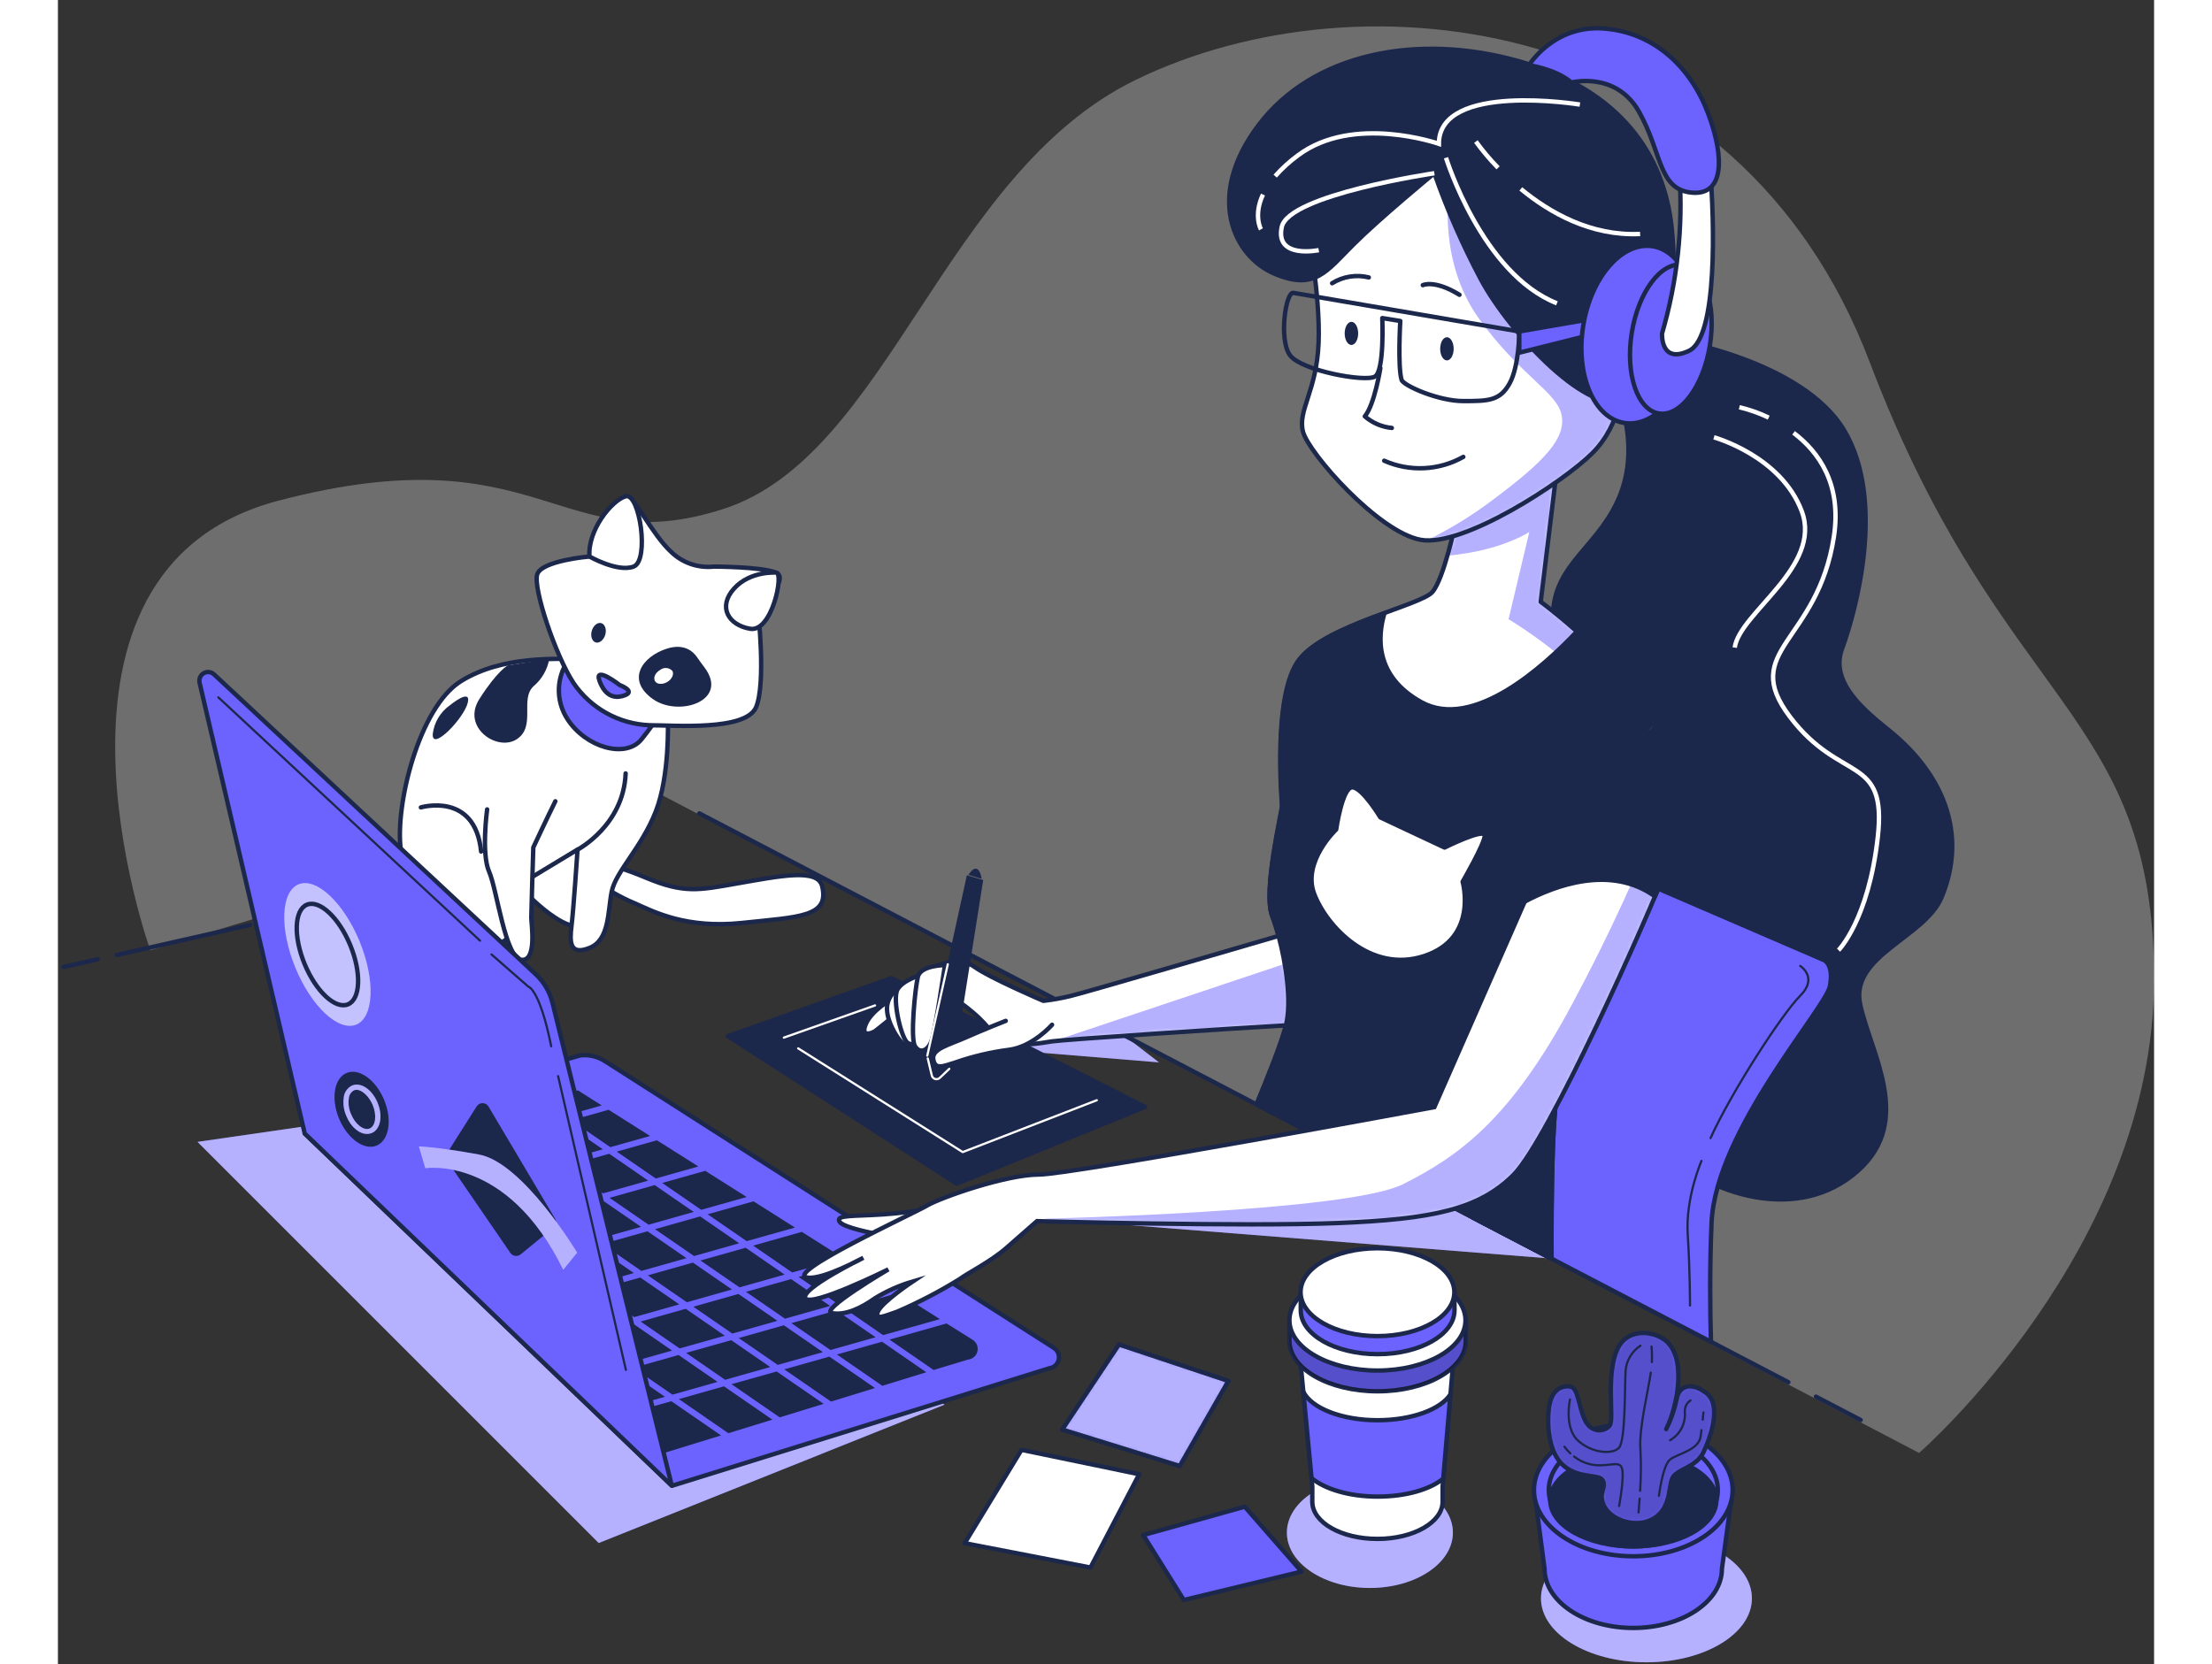 <svg width="396" height="298" viewBox="0 0 476 378" fill="none" xmlns="http://www.w3.org/2000/svg">
<rect x="0" y="0" width="476" height="378" fill="#333333" stroke="none"/>
<g clip-path="url(#clip0_31_3086)">
<path d="M422.637 330C422.637 330 476 283.586 476 222.336C476 161.087 441.364 161.075 411.398 82.183C381.432 3.291 296.24 -6.915 244.752 18.139C201.055 39.415 188.583 103.531 151.128 115.596C113.674 127.661 109.996 97.966 50.016 113.737C-9.965 129.508 20.981 215.836 20.981 215.836L137.119 180.564L422.637 330Z" fill="white" fill-opacity="0.29"/>
<path d="M201.329 319.038L122.803 350.455L31.697 259.349L91.386 250.714L201.329 319.038Z" fill="#6C63FF"/>
<path opacity="0.5" d="M201.329 319.038L122.803 350.455L31.697 259.349L91.386 250.714L201.329 319.038Z" fill="white"/>
<path d="M297.925 360.668C308.334 360.668 316.773 355.041 316.773 348.099C316.773 341.157 308.334 335.53 297.925 335.53C287.515 335.53 279.077 341.157 279.077 348.099C279.077 355.041 287.515 360.668 297.925 360.668Z" fill="#6C63FF"/>
<path opacity="0.5" d="M297.925 360.668C308.334 360.668 316.773 355.041 316.773 348.099C316.773 341.157 308.334 335.53 297.925 335.53C287.515 335.53 279.077 341.157 279.077 348.099C279.077 355.041 287.515 360.668 297.925 360.668Z" fill="white"/>
<path d="M224.111 276.736L339.178 285.853L313.639 272.707L224.111 276.736Z" fill="#6C63FF"/>
<path opacity="0.5" d="M224.111 276.736L339.178 285.853L313.639 272.707L224.111 276.736Z" fill="white"/>
<path d="M250.027 241.29L215.889 238.498L220.177 233.433H239.814L250.027 241.29Z" fill="#6C63FF"/>
<path opacity="0.5" d="M250.027 241.29L215.889 238.498L220.177 233.433H239.814L250.027 241.29Z" fill="white"/>
<path d="M360.724 377.549C373.95 377.549 384.673 371.046 384.673 363.024C384.673 355.003 373.95 348.5 360.724 348.5C347.497 348.5 336.775 355.003 336.775 363.024C336.775 371.046 347.497 377.549 360.724 377.549Z" fill="#6C63FF"/>
<path opacity="0.5" d="M360.724 377.549C373.95 377.549 384.673 371.046 384.673 363.024C384.673 355.003 373.95 348.5 360.724 348.5C347.497 348.5 336.775 355.003 336.775 363.024C336.775 371.046 347.497 377.549 360.724 377.549Z" fill="white"/>
<path d="M218.81 329.298L205.911 350.491L234.478 356.027L245.539 334.835L218.81 329.298Z" fill="white" stroke="#1C274C" stroke-linecap="round" stroke-linejoin="round"/>
<path d="M240.933 305.35L228.034 324.692L254.751 332.985L265.812 313.643L240.933 305.35Z" fill="#6C63FF"/>
<mask id="mask0_31_3086" style="mask-type:luminance" maskUnits="userSpaceOnUse" x="228" y="305" width="38" height="28">
<path d="M240.933 305.35L228.034 324.692L254.751 332.985L265.812 313.643L240.933 305.35Z" fill="white"/>
</mask>
<g mask="url(#mask0_31_3086)">
<path opacity="0.5" d="M240.933 305.35L228.034 324.692L254.751 332.985L265.812 313.643L240.933 305.35Z" fill="white" stroke="#1C274C" stroke-miterlimit="10"/>
</g>
<path d="M240.933 305.35L228.034 324.692L254.751 332.985L265.812 313.643L240.933 305.35Z" stroke="#1C274C" stroke-linecap="round" stroke-linejoin="round"/>
<path d="M269.5 342.209L246.458 348.653L255.67 363.401L282.399 356.946L269.5 342.209Z" fill="#6C63FF" stroke="#1C274C" stroke-linecap="round" stroke-linejoin="round"/>
<path d="M335.232 338.428L337.588 356.322C337.588 363.731 346.6 369.751 357.72 369.751C368.84 369.751 377.864 363.731 377.864 356.322L380.29 338.428H335.232Z" fill="#6C63FF" stroke="#1C274C" stroke-linecap="round" stroke-linejoin="round"/>
<path d="M357.744 353.471C370.202 353.471 380.302 346.736 380.302 338.428C380.302 330.12 370.202 323.385 357.744 323.385C345.285 323.385 335.185 330.12 335.185 338.428C335.185 346.736 345.285 353.471 357.744 353.471Z" fill="#6C63FF" stroke="#1C274C" stroke-linecap="round" stroke-linejoin="round"/>
<path d="M357.744 351.221C368.342 351.221 376.933 345.493 376.933 338.428C376.933 331.363 368.342 325.635 357.744 325.635C347.145 325.635 338.554 331.363 338.554 338.428C338.554 345.493 347.145 351.221 357.744 351.221Z" fill="#6C63FF" stroke="#1C274C" stroke-linecap="round" stroke-linejoin="round"/>
<path d="M357.744 351.233C368.16 351.233 376.603 346.539 376.603 340.749C376.603 334.958 368.16 330.264 357.744 330.264C347.328 330.264 338.884 334.958 338.884 340.749C338.884 346.539 347.328 351.233 357.744 351.233Z" fill="#1C274C" stroke="#1C274C" stroke-linecap="round" stroke-linejoin="round"/>
<path d="M364.541 304.089C361.266 301.981 356.295 302.169 354.304 306.068C351.359 311.746 353.467 322.266 352.407 323.738C351.347 325.211 348.202 325.635 346.729 322.478C345.257 319.321 345.257 315.115 343.36 314.903C341.464 314.691 338.943 315.539 338.519 320.381C338.094 325.223 338.943 330.688 342.312 333.209C345.681 335.73 349.462 334.894 350.558 335.954C351.653 337.014 350.558 338.664 350.558 339.747C350.558 344.459 356.719 346.815 360.618 345.637C366.296 343.953 365.671 338.263 366.508 335.954C367.344 333.645 371.986 333.421 373.67 329.852C375.355 326.283 377.876 319.109 374.294 316.376C370.713 313.643 367.98 314.903 367.568 317.848C367.078 320.187 366.286 322.452 365.212 324.586C367.733 319.604 370.207 307.741 364.541 304.089Z" fill="#6C63FF"/>
<mask id="mask1_31_3086" style="mask-type:luminance" maskUnits="userSpaceOnUse" x="338" y="302" width="39" height="44">
<path d="M364.541 304.089C361.266 301.981 356.295 302.169 354.304 306.068C351.359 311.746 353.467 322.266 352.407 323.738C351.347 325.211 348.202 325.635 346.729 322.478C345.257 319.321 345.257 315.115 343.36 314.903C341.464 314.691 338.943 315.539 338.519 320.381C338.094 325.223 338.943 330.688 342.312 333.209C345.681 335.73 349.462 334.894 350.558 335.954C351.653 337.014 350.558 338.664 350.558 339.747C350.558 344.459 356.719 346.815 360.618 345.637C366.296 343.953 365.671 338.263 366.508 335.954C367.344 333.645 371.986 333.421 373.67 329.852C375.355 326.283 377.876 319.109 374.294 316.376C370.713 313.643 367.98 314.903 367.568 317.848C367.078 320.187 366.286 322.452 365.212 324.586C367.733 319.604 370.207 307.741 364.541 304.089Z" fill="white"/>
</mask>
<g mask="url(#mask1_31_3086)">
<path opacity="0.2" d="M364.541 304.089C361.266 301.981 356.295 302.169 354.304 306.068C351.359 311.746 353.467 322.266 352.407 323.738C351.347 325.211 348.202 325.635 346.729 322.478C345.257 319.321 345.257 315.115 343.36 314.903C341.464 314.691 338.943 315.539 338.519 320.381C338.094 325.223 338.943 330.688 342.312 333.209C345.681 335.73 349.462 334.894 350.558 335.954C351.653 337.014 350.558 338.664 350.558 339.747C350.558 344.459 356.719 346.815 360.618 345.637C366.296 343.953 365.671 338.263 366.508 335.954C367.344 333.645 371.986 333.421 373.67 329.852C375.355 326.283 377.876 319.109 374.294 316.376C370.713 313.643 367.98 314.903 367.568 317.848C367.078 320.187 366.286 322.452 365.212 324.586C367.733 319.604 370.207 307.741 364.541 304.089Z" fill="black"/>
</g>
<path d="M364.541 304.089C361.266 301.981 356.295 302.169 354.304 306.068C351.359 311.746 353.467 322.266 352.407 323.738C351.347 325.211 348.202 325.635 346.729 322.478C345.257 319.321 345.257 315.115 343.36 314.903C341.464 314.691 338.943 315.539 338.519 320.381C338.094 325.223 338.943 330.688 342.312 333.209C345.681 335.73 349.462 334.894 350.558 335.954C351.653 337.014 350.558 338.664 350.558 339.747C350.558 344.459 356.719 346.815 360.618 345.637C366.296 343.953 365.671 338.263 366.508 335.954C367.344 333.645 371.986 333.421 373.67 329.852C375.355 326.283 377.876 319.109 374.294 316.376C370.713 313.643 367.98 314.903 367.568 317.848C367.078 320.187 366.286 322.452 365.212 324.586C367.733 319.604 370.207 307.741 364.541 304.089Z" stroke="#1C274C" stroke-linecap="round" stroke-linejoin="round"/>
<path d="M359.357 305.644C358.402 306.273 357.602 307.111 357.018 308.095C356.435 309.079 356.082 310.182 355.988 311.322C355.776 315.115 355.988 327.107 354.516 328.792C353.043 330.477 348.202 330.052 345.092 327.107C341.982 324.162 343.36 317.86 343.36 317.86" stroke="#1C274C" stroke-width="0.5" stroke-linecap="round" stroke-linejoin="round"/>
<path d="M344.291 330.818C345.382 331.667 346.644 332.27 347.99 332.585C351.783 333.421 354.516 331.537 355.152 333.421C355.788 335.306 354.516 342.056 354.516 342.056" stroke="#1C274C" stroke-width="0.5" stroke-linecap="round" stroke-linejoin="round"/>
<path d="M342.1 328.58C342.492 329.133 342.942 329.642 343.443 330.099" stroke="#1C274C" stroke-width="0.5" stroke-linecap="round" stroke-linejoin="round"/>
<path d="M359.287 338.605C359.499 335.468 359.523 332.321 359.357 329.181C358.98 324.469 361.171 315.716 361.713 311.758" stroke="#1C274C" stroke-width="0.5" stroke-linecap="round" stroke-linejoin="round"/>
<path d="M358.933 343.529C358.933 343.529 359.051 342.245 359.181 340.36" stroke="#1C274C" stroke-width="0.5" stroke-linecap="round" stroke-linejoin="round"/>
<path d="M373.505 322.442C373.611 321.418 373.67 320.793 373.67 320.793" stroke="#1C274C" stroke-width="0.5" stroke-linecap="round" stroke-linejoin="round"/>
<path d="M363.563 339.736C363.563 339.736 364.411 332.797 366.095 331.49C367.78 330.182 372.61 329.381 373.034 326.224C373.105 325.729 373.163 325.258 373.222 324.822" stroke="#1C274C" stroke-width="0.5" stroke-linecap="round" stroke-linejoin="round"/>
<path d="M370.725 318.06C370.284 318.356 369.932 318.767 369.707 319.249C369.483 319.731 369.395 320.265 369.453 320.793C369.539 322.054 369.271 323.314 368.677 324.43C368.084 325.547 367.189 326.474 366.095 327.107" stroke="#1C274C" stroke-width="0.5" stroke-linecap="round" stroke-linejoin="round"/>
<path d="M361.949 309.355C362.012 308.177 361.988 306.996 361.878 305.821" stroke="#1C274C" stroke-width="0.5" stroke-linecap="round" stroke-linejoin="round"/>
<path d="M281.727 304.737L284.849 337.603V341.078C284.849 345.79 291.469 349.525 299.645 349.525C307.82 349.525 314.44 345.743 314.44 341.078V337.603L317.279 304.396L281.727 304.737Z" fill="white" stroke="#1C274C" stroke-linecap="round" stroke-linejoin="round"/>
<path d="M314.582 335.824L316.219 316.682C314.016 320.11 307.443 322.572 299.668 322.572C291.481 322.572 284.637 319.815 282.811 316.105L284.672 335.707C287.688 338.216 293.26 339.912 299.668 339.912C306.077 339.912 311.566 338.298 314.582 335.824Z" fill="#6C63FF" stroke="#1C274C" stroke-linecap="round" stroke-linejoin="round"/>
<path d="M282.316 310.933V310.709L282.163 309.39L282.316 310.933Z" fill="white" stroke="#1C274C" stroke-linecap="round" stroke-linejoin="round"/>
<path d="M317.845 299.86C314.711 295.902 307.749 293.134 299.645 293.134C291.54 293.134 284.578 295.902 281.433 299.86H279.654V304.572C279.654 310.886 288.607 315.999 299.68 315.999C310.753 315.999 319.706 310.886 319.706 304.572V299.86H317.845Z" fill="#6C63FF" stroke="#1C274C" stroke-linecap="round" stroke-linejoin="round"/>
<path opacity="0.2" d="M317.845 299.86C314.711 295.902 307.749 293.134 299.645 293.134C291.54 293.134 284.578 295.902 281.433 299.86H279.654V304.572C279.654 310.886 288.607 315.999 299.68 315.999C310.753 315.999 319.706 310.886 319.706 304.572V299.86H317.845Z" fill="black"/>
<path d="M299.645 311.287C310.685 311.287 319.635 306.171 319.635 299.86C319.635 293.549 310.685 288.434 299.645 288.434C288.604 288.434 279.654 293.549 279.654 299.86C279.654 306.171 288.604 311.287 299.645 311.287Z" fill="white" stroke="#1C274C" stroke-linecap="round" stroke-linejoin="round"/>
<path d="M315.548 293.487C312.803 290.024 306.725 287.597 299.645 287.597C292.565 287.597 286.487 290.012 283.742 293.487H282.222V297.587C282.222 303.1 290.032 307.564 299.68 307.564C309.328 307.564 317.138 303.1 317.138 297.587V293.487H315.548Z" fill="#6C63FF" stroke="#1C274C" stroke-linecap="round" stroke-linejoin="round"/>
<path d="M299.645 303.465C309.287 303.465 317.103 298.998 317.103 293.487C317.103 287.977 309.287 283.51 299.645 283.51C290.003 283.51 282.187 287.977 282.187 293.487C282.187 298.998 290.003 303.465 299.645 303.465Z" fill="white" stroke="#1C274C" stroke-linecap="round" stroke-linejoin="round"/>
<path d="M123.439 196.597C123.439 196.597 124.806 195.69 133.476 199.33C142.146 202.97 145.551 202.18 153.985 200.696C164.116 198.929 172.527 197.162 173.54 201.262C175.295 208.33 168.203 208.247 155.446 209.614C142.688 210.98 135.29 207.081 131.191 205.255C129.304 204.48 127.477 203.567 125.725 202.522L123.439 196.597Z" fill="white" stroke="#1C274C" stroke-linecap="round" stroke-linejoin="round"/>
<path d="M103.837 200.249C103.837 200.249 115.241 213.466 120.247 209.814C125.254 206.162 124.806 194.323 120.247 190.671C115.688 187.02 102.93 193.864 103.837 200.249Z" fill="white" stroke="#1C274C" stroke-linecap="round" stroke-linejoin="round"/>
<path d="M138.506 163.778C138.506 163.778 138.965 176.088 135.773 184.287C132.581 192.485 126.655 197.963 125.748 202.522C124.841 207.081 125.289 213.466 120.73 215.291C116.171 217.117 116.171 213.925 116.631 210.273C117.09 206.621 117.997 192.957 117.997 192.957L102.93 202.063C102.93 202.063 107.03 213.466 98.371 214.832C89.713 216.199 79.229 202.981 77.863 192.992C76.496 183.003 81.962 160.621 91.539 154.695C101.116 148.77 113.415 149.689 119.811 149.689C126.208 149.689 135.749 154.212 138.506 163.778Z" fill="white" stroke="#1C274C" stroke-linecap="round" stroke-linejoin="round"/>
<path d="M102.165 151.126C102.165 151.126 99.809 152.304 95.698 158.771C91.586 165.238 99.809 170.81 104.226 167.877C108.644 164.944 104.803 158.771 108.043 155.826C109.907 154.245 111.157 152.061 111.577 149.653L102.165 151.126Z" fill="#1C274C"/>
<path d="M88.948 160.232C87.894 160.984 87.01 161.948 86.35 163.061C85.691 164.175 85.272 165.414 85.119 166.699C84.825 170.81 92.187 163.165 93.059 159.631C93.93 156.097 88.948 160.232 88.948 160.232Z" fill="#1C274C"/>
<path d="M115.24 151.02C114.195 152.919 113.685 155.066 113.766 157.233C113.847 159.399 114.516 161.502 115.7 163.318C119.799 169.703 128.917 172.436 132.557 167.877C136.197 163.318 137.575 161.045 136.209 158.771C134.842 156.497 121.625 147.368 115.24 151.02Z" fill="#6C63FF" stroke="#1C274C" stroke-linecap="round" stroke-linejoin="round"/>
<path d="M148.967 128.685C147.237 128.873 145.486 128.685 143.835 128.134C142.184 127.583 140.672 126.682 139.401 125.493C134.843 121.393 130.731 112.276 128.917 112.723C127.103 113.171 120.671 126.4 120.671 126.4C120.671 126.4 109.728 127.319 108.821 130.499C107.913 133.68 112.92 148.735 117.067 155.119C119 157.963 121.574 160.314 124.582 161.981C127.59 163.649 130.947 164.587 134.383 164.72C139.849 164.72 156.259 166.087 158.544 160.609C160.829 155.131 158.992 138.733 158.992 138.733C158.992 138.733 166.295 131.442 163.103 130.075C159.91 128.709 148.967 128.685 148.967 128.685Z" fill="white" stroke="#1C274C" stroke-linecap="round" stroke-linejoin="round"/>
<path d="M146.752 151.491C146.198 150.772 145.668 150.042 145.15 149.288C144.29 148.016 142.252 146.072 138.329 147.309C132.746 149.064 128.905 154.377 135.102 158.771C140.933 162.953 152.642 159.183 146.752 151.491Z" fill="#1C274C"/>
<path d="M120.707 126.4C120.707 126.4 127.091 130.051 130.731 128.685C134.371 127.319 132.098 111.816 128.917 112.723C125.737 113.63 120.247 120.474 120.707 126.4Z" fill="white" stroke="#1C274C" stroke-linecap="round" stroke-linejoin="round"/>
<path d="M163.103 130.052C163.103 130.052 157.213 129.592 153.526 133.692C149.838 137.791 152.159 141.938 157.177 142.809C162.196 143.681 164.917 130.052 163.103 130.052Z" fill="white" stroke="#1C274C" stroke-linecap="round" stroke-linejoin="round"/>
<path d="M127.551 155.579C127.551 155.579 121.661 151.02 122.992 154.66C124.323 158.3 126.632 158.771 128.882 157.852C131.132 156.933 127.551 155.579 127.551 155.579Z" fill="#6C63FF" stroke="#1C274C" stroke-linecap="round" stroke-linejoin="round"/>
<path d="M124.299 144.152C123.958 145.33 122.992 146.155 122.144 145.919C121.296 145.684 120.883 144.506 121.225 143.292C121.566 142.079 122.532 141.29 123.381 141.525C124.229 141.761 124.641 142.951 124.299 144.152Z" fill="#1C274C"/>
<path d="M138.353 154.907C137.257 155.543 135.997 155.449 135.573 154.683C135.149 153.918 135.643 152.799 136.751 152.162C137.155 151.841 137.667 151.684 138.182 151.723C138.698 151.762 139.18 151.995 139.531 152.375C139.955 153.14 139.437 154.271 138.353 154.907Z" fill="white"/>
<path d="M97.465 183.839C97.465 183.839 96.098 193.864 97.912 197.975C99.726 202.086 101.564 217.577 105.216 218.001C108.868 218.425 107.489 209.755 107.489 208.424C107.489 207.093 107.949 192.474 107.949 192.474C107.949 192.474 111.141 185.63 112.955 181.99" fill="white"/>
<path d="M97.465 183.839C97.465 183.839 96.098 193.864 97.912 197.975C99.726 202.086 101.564 217.577 105.216 218.001C108.868 218.425 107.489 209.755 107.489 208.424C107.489 207.093 107.949 192.474 107.949 192.474C107.949 192.474 111.141 185.63 112.955 181.99" stroke="#1C274C" stroke-linecap="round" stroke-linejoin="round"/>
<path d="M82.421 183.38C82.421 183.38 94.731 179.728 96.098 193.404" stroke="#1C274C" stroke-linecap="round" stroke-linejoin="round"/>
<path d="M117.973 192.992C117.973 192.992 128.458 187.514 128.917 175.664" stroke="#1C274C" stroke-linecap="round" stroke-linejoin="round"/>
<path d="M1.256 219.64L9.019 217.885" stroke="#1C274C" stroke-linecap="round" stroke-linejoin="round"/>
<path d="M56.046 257.452L118.645 239.7C120.635 239.489 122.636 239.971 124.311 241.066L226.173 306.151C226.607 306.431 226.944 306.838 227.139 307.317C227.334 307.795 227.377 308.322 227.263 308.826C227.148 309.33 226.882 309.786 226.5 310.134C226.117 310.481 225.637 310.703 225.124 310.768L139.46 337.45L56.046 257.452Z" fill="#6C63FF" stroke="#1C274C" stroke-linecap="round" stroke-linejoin="round"/>
<path d="M92.647 261.198L101.517 267.312L111.765 264.414L102.907 258.312L92.647 261.198Z" fill="#1C274C"/>
<path d="M98.171 278.291L89.313 272.177L79.052 275.075L87.923 281.189L98.171 278.291Z" fill="#1C274C"/>
<path d="M114.934 264.944L123.793 271.046L134.041 268.148L125.183 262.046L114.934 264.944Z" fill="#1C274C"/>
<path d="M125.265 272.059L134.124 278.161L144.373 275.263L135.514 269.161L125.265 272.059Z" fill="#1C274C"/>
<path d="M102.978 268.313L111.836 274.427L122.085 271.529L113.226 265.427L102.978 268.313Z" fill="#1C274C"/>
<path d="M80.69 264.579L89.549 270.693L99.809 267.795L90.939 261.681L80.69 264.579Z" fill="#1C274C"/>
<path d="M151.429 303.37L142.558 297.257L132.322 300.154L141.18 306.268L151.429 303.37Z" fill="#1C274C"/>
<path d="M139.46 306.751L130.602 300.637L120.353 303.535L129.223 309.637L139.46 306.751Z" fill="#1C274C"/>
<path d="M108.491 285.406L99.632 279.292L89.383 282.19L98.242 288.292L108.491 285.406Z" fill="#1C274C"/>
<path d="M161.748 310.486L152.889 304.384L142.641 307.27L151.499 313.383L161.748 310.486Z" fill="#1C274C"/>
<path d="M118.822 292.521L109.951 286.407L99.703 289.305L108.573 295.407L118.822 292.521Z" fill="#1C274C"/>
<path d="M129.141 299.636L120.283 293.522L110.034 296.42L118.892 302.534L129.141 299.636Z" fill="#1C274C"/>
<path d="M135.585 279.174L144.443 285.277L154.692 282.379L145.833 276.277L135.585 279.174Z" fill="#1C274C"/>
<path d="M91.021 271.694L99.88 277.808L110.128 274.91L101.27 268.808L91.021 271.694Z" fill="#1C274C"/>
<path d="M173.705 307.105L164.846 301.003L154.598 303.901L163.456 310.003L173.705 307.105Z" fill="#1C274C"/>
<path d="M142.735 285.76L133.877 279.657L123.628 282.544L132.486 288.657L142.735 285.76Z" fill="#1C274C"/>
<path d="M120.447 282.025L111.589 275.911L101.34 278.809L110.199 284.923L120.447 282.025Z" fill="#1C274C"/>
<path d="M77.521 264.061L72.338 260.479L65.329 262.447L69.428 266.346L77.521 264.061Z" fill="#1C274C"/>
<path d="M87.84 271.176L78.982 265.062L70.582 267.442L77.521 274.015L77.592 274.062L87.84 271.176Z" fill="#1C274C"/>
<path d="M113.297 275.44L122.167 281.542L132.416 278.644L123.545 272.542L113.297 275.44Z" fill="#1C274C"/>
<path d="M130.779 289.14L121.92 283.038L111.671 285.924L120.53 292.038L130.779 289.14Z" fill="#1C274C"/>
<path d="M175.342 296.609L166.484 290.507L156.235 293.405L165.094 299.507L175.342 296.609Z" fill="#1C274C"/>
<path d="M145.904 286.29L154.774 292.392L165.023 289.494L156.164 283.392L145.904 286.29Z" fill="#1C274C"/>
<path d="M163.385 299.99L154.527 293.888L144.278 296.786L153.137 302.888L163.385 299.99Z" fill="#1C274C"/>
<path d="M153.054 292.875L144.196 286.772L133.947 289.659L142.818 295.772L153.054 292.875Z" fill="#1C274C"/>
<path d="M141.098 296.255L132.239 290.153L121.99 293.039L130.849 299.153L141.098 296.255Z" fill="#1C274C"/>
<path d="M96.534 288.775L87.675 282.673L86.886 282.897L93.872 289.529L96.534 288.775Z" fill="#1C274C"/>
<path d="M175.177 308.118L164.929 311.016L175.554 318.331L185.544 315.257L175.177 308.118Z" fill="#1C274C"/>
<path d="M163.209 311.499L152.96 314.385L163.904 321.924L173.881 318.849L163.209 311.499Z" fill="#1C274C"/>
<path d="M117.184 303.005L108.326 296.903L103.178 298.352L110.175 304.996L117.184 303.005Z" fill="#1C274C"/>
<path d="M185.673 303.724L176.803 297.622L166.554 300.52L175.425 306.622L185.673 303.724Z" fill="#1C274C"/>
<path d="M127.504 310.132L118.645 304.018L111.33 306.092L118.315 312.724L127.504 310.132Z" fill="#1C274C"/>
<path d="M137.835 317.247L128.976 311.134L119.47 313.819L126.467 320.452L137.835 317.247Z" fill="#1C274C"/>
<path d="M149.791 313.866L140.933 307.753L130.684 310.651L139.543 316.764L149.791 313.866Z" fill="#1C274C"/>
<path d="M207.678 304.277L201.788 300.59L188.83 304.254L198.843 311.157L206.642 308.801C207.155 308.756 207.642 308.55 208.031 308.211C208.419 307.872 208.691 307.419 208.806 306.916C208.921 306.414 208.874 305.888 208.672 305.413C208.469 304.939 208.121 304.542 207.678 304.277Z" fill="#1C274C"/>
<path d="M139.295 318.249L127.621 321.547L136.81 330.264L150.581 326.023L139.295 318.249Z" fill="#1C274C"/>
<path d="M190.856 293.652L178.523 297.139L187.381 303.241L200.28 299.601L190.856 293.652Z" fill="#1C274C"/>
<path d="M187.134 304.737L176.885 307.635L187.205 314.75L197.194 311.675L187.134 304.737Z" fill="#1C274C"/>
<path d="M115.111 253.435L123.487 251.067L118.08 247.651L109.999 249.913L115.111 253.435Z" fill="#1C274C"/>
<path d="M162.231 322.442L151.252 314.868L141.003 317.766L152.242 325.517L162.231 322.442Z" fill="#1C274C"/>
<path d="M116.572 254.448L125.43 260.55L134.466 258.006L125.042 252.057L116.572 254.448Z" fill="#1C274C"/>
<path d="M137.222 268.678L146.081 274.78L156.4 271.871L146.988 265.922L137.222 268.678Z" fill="#1C274C"/>
<path d="M126.891 261.563L135.761 267.665L145.433 264.932L136.009 258.983L126.891 261.563Z" fill="#1C274C"/>
<path d="M147.541 275.794L156.4 281.896L167.367 278.809L157.955 272.849L147.541 275.794Z" fill="#1C274C"/>
<path d="M157.872 282.909L166.731 289.011L178.334 285.736L168.922 279.787L157.872 282.909Z" fill="#1C274C"/>
<path d="M179.889 286.714L168.192 290.024L177.05 296.126L189.301 292.674L179.889 286.714Z" fill="#1C274C"/>
<path d="M104.615 257.829L113.474 263.931L123.722 261.033L114.864 254.931L104.615 257.829Z" fill="#1C274C"/>
<path d="M83.918 280.093L85.732 281.801L86.203 281.66L83.918 280.093Z" fill="#1C274C"/>
<path d="M79.229 263.578L89.478 260.68L84.318 257.122L74.046 259.997L79.229 263.578Z" fill="#1C274C"/>
<path d="M91.186 260.197L101.434 257.299L96.298 253.753L86.026 256.639L91.186 260.197Z" fill="#1C274C"/>
<path d="M98.018 253.282L103.154 256.816L113.403 253.918L108.279 250.396L98.018 253.282Z" fill="#1C274C"/>
<path d="M106.853 295.902L97.995 289.788L95.026 290.624L102.023 297.257L106.853 295.902Z" fill="#1C274C"/>
<path d="M139.401 337.45L112.307 227.766C111.69 225.273 110.36 223.013 108.479 221.264L35.443 153.164C35.132 152.875 34.738 152.694 34.317 152.647C33.896 152.6 33.471 152.689 33.104 152.901C32.738 153.114 32.449 153.438 32.28 153.827C32.112 154.215 32.072 154.648 32.168 155.06L56.046 257.452L139.401 337.45Z" fill="#6C63FF" stroke="#1C274C" stroke-linecap="round" stroke-linejoin="round"/>
<path d="M98.454 216.776L106.806 224.079C106.806 224.079 109.409 224.598 112.013 237.638" stroke="#1C274C" stroke-width="0.5" stroke-linecap="round" stroke-linejoin="round"/>
<path d="M113.58 244.412L128.976 311.134" stroke="#1C274C" stroke-width="0.5" stroke-linecap="round" stroke-linejoin="round"/>
<path d="M68.498 213.795C72.114 222.583 71.784 231.053 67.755 232.714C63.727 234.375 57.519 228.591 53.902 219.756C50.286 210.921 50.615 202.498 54.644 200.849C58.673 199.2 64.881 205.008 68.498 213.795Z" fill="#6C63FF"/>
<path opacity="0.6" d="M68.498 213.795C72.114 222.583 71.784 231.053 67.755 232.714C63.727 234.375 57.519 228.591 53.902 219.756C50.286 210.921 50.615 202.498 54.644 200.849C58.673 199.2 64.881 205.008 68.498 213.795Z" fill="white"/>
<path d="M65.859 228.116C68.722 226.937 68.957 220.914 66.383 214.663C63.809 208.413 59.402 204.302 56.538 205.481C53.675 206.66 53.44 212.683 56.013 218.933C58.587 225.184 62.995 229.295 65.859 228.116Z" stroke="#1C274C" stroke-miterlimit="10"/>
<path d="M74.081 249.83C75.966 254.389 75.189 259.031 72.362 260.197C69.534 261.363 65.718 258.607 63.833 254.059C61.948 249.512 62.737 244.859 65.564 243.693C68.392 242.527 72.208 245.283 74.081 249.83Z" fill="#1C274C"/>
<path d="M70.182 257.546C68.403 257.546 66.472 255.932 65.47 253.412C64.906 252.115 64.711 250.689 64.905 249.289C64.957 248.705 65.16 248.144 65.495 247.663C65.829 247.181 66.284 246.796 66.813 246.544C68.804 245.719 71.348 247.451 72.597 250.478C73.834 253.506 73.245 256.521 71.254 257.346C70.913 257.481 70.549 257.549 70.182 257.546ZM67.826 247.522C67.624 247.52 67.423 247.56 67.237 247.639C66.899 247.821 66.612 248.086 66.406 248.41C66.2 248.734 66.08 249.105 66.059 249.489C65.891 250.69 66.062 251.914 66.554 253.023C67.508 255.379 69.452 256.863 70.795 256.309C72.138 255.756 72.456 253.317 71.49 250.985C70.606 248.923 69.004 247.522 67.826 247.522Z" fill="#6C63FF"/>
<g opacity="0.5">
<path d="M70.182 257.546C68.403 257.546 66.472 255.932 65.47 253.412C64.906 252.115 64.711 250.689 64.905 249.289C64.957 248.705 65.16 248.144 65.495 247.663C65.829 247.181 66.284 246.796 66.813 246.544C68.804 245.719 71.348 247.451 72.597 250.478C73.834 253.506 73.245 256.521 71.254 257.346C70.913 257.481 70.549 257.549 70.182 257.546ZM67.826 247.522C67.624 247.52 67.423 247.56 67.237 247.639C66.899 247.821 66.612 248.086 66.406 248.41C66.2 248.734 66.08 249.105 66.059 249.489C65.891 250.69 66.062 251.914 66.554 253.023C67.508 255.379 69.452 256.863 70.795 256.309C72.138 255.756 72.456 253.317 71.49 250.985C70.606 248.923 69.004 247.522 67.826 247.522Z" fill="white"/>
</g>
<path d="M95.085 251.291L88.382 261.893C88.209 262.151 88.117 262.454 88.117 262.765C88.117 263.075 88.209 263.379 88.382 263.637L102.73 284.558C102.856 284.743 103.019 284.901 103.209 285.019C103.4 285.138 103.613 285.215 103.835 285.246C104.057 285.278 104.283 285.262 104.499 285.2C104.714 285.138 104.914 285.032 105.086 284.888L112.519 278.821C112.816 278.582 113.016 278.245 113.083 277.87C113.15 277.496 113.079 277.11 112.884 276.783L97.794 251.35C97.659 251.113 97.465 250.914 97.231 250.774C96.996 250.634 96.729 250.558 96.456 250.552C96.183 250.546 95.913 250.611 95.673 250.741C95.433 250.87 95.23 251.06 95.085 251.291Z" fill="#1C274C"/>
<path d="M83.423 265.345C83.423 265.345 101.988 262.258 114.746 288.41L117.915 284.511C117.915 284.511 105.628 264.049 95.615 262.223C85.602 260.397 81.962 260.385 81.962 260.385L83.423 265.345Z" fill="#6C63FF"/>
<path opacity="0.5" d="M83.423 265.345C83.423 265.345 101.988 262.258 114.746 288.41L117.915 284.511C117.915 284.511 105.628 264.049 95.615 262.223C85.602 260.397 81.962 260.385 81.962 260.385L83.423 265.345Z" fill="white"/>
<path d="M13.354 216.907L43.652 210.062" stroke="#1C274C" stroke-linecap="round" stroke-linejoin="round"/>
<path d="M195.722 274.875C192.09 275.448 188.428 275.814 184.754 275.97C179.065 276.194 176.65 276.194 177.522 277.513C178.393 278.833 185.202 280.14 187.605 280.576C190.008 281.012 195.722 274.875 195.722 274.875Z" fill="white" stroke="#1C274C" stroke-miterlimit="10"/>
<path d="M409.364 322.525L399.221 317.224" stroke="#1C274C" stroke-linecap="round" stroke-linejoin="round"/>
<path d="M206.76 198.717C206.76 198.717 208.892 194.983 209.787 199.612L206.76 198.717Z" fill="#1C274C"/>
<path d="M392.942 313.937L145.656 184.746" stroke="#1C274C" stroke-linecap="round" stroke-linejoin="round"/>
<path d="M152.159 235.341L204.121 268.843L246.859 251.409L189.29 222.147L152.159 235.341Z" fill="#1C274C" stroke="#1C274C" stroke-linecap="round" stroke-linejoin="round"/>
<path d="M185.555 228.355L164.846 235.671" stroke="white" stroke-width="0.5" stroke-linecap="round" stroke-linejoin="round"/>
<path d="M168.097 238.109L205.464 261.669L235.915 249.889" stroke="white" stroke-width="0.5" stroke-linecap="round" stroke-linejoin="round"/>
<path d="M366.261 77.029C366.261 77.029 396.017 81.742 405.594 97.692C415.171 113.642 408.327 138.71 405.135 147.368C402.249 155.225 410.777 161.787 416.019 166.051C427.799 175.616 433.866 189.116 427.741 203.806C423.924 212.947 406.949 217.047 409.246 228.049C411.543 239.052 421.544 254.483 408.787 265.887C395.322 277.902 375.119 271.706 363.316 260.479C350.04 247.851 345.469 225.882 352.266 208.907C360.512 188.398 365.024 175.18 357.273 166.499C349.521 157.817 339.497 152.363 339.497 140.064C339.497 127.766 350.44 124.114 354.999 111.792C359.558 99.471 353.173 86.725 353.173 86.725L366.261 77.029Z" fill="#1C274C" stroke="#1C274C" stroke-linecap="round" stroke-linejoin="round"/>
<path d="M394.132 98.304C399.881 102.651 405.111 109.966 403.297 121.864C399.622 146.013 381.775 147.592 393.319 162.811C404.864 178.031 415.372 171.199 413.263 190.094C411.154 208.989 404.345 215.81 404.345 215.81" stroke="white" stroke-miterlimit="10"/>
<path d="M381.822 92.497C384.123 93.038 386.359 93.828 388.49 94.853" stroke="white" stroke-miterlimit="10"/>
<path d="M376.05 99.329C376.05 99.329 391.27 103.523 395.993 116.116C400.717 128.708 381.857 139.216 380.774 147.085" stroke="white" stroke-miterlimit="10"/>
<path d="M375.378 304.76C375.166 297.539 375.072 287.903 375.508 277.737C376.427 256.769 401.495 228.956 402.402 223.95C403.309 218.943 401.035 218.06 401.035 218.06L351.347 196.632C328.247 211.804 322.628 255.932 321.249 276.524L375.378 304.76Z" fill="#6C63FF" stroke="#1C274C" stroke-linecap="round" stroke-linejoin="round"/>
<path d="M395.64 219.391C395.64 219.391 399.81 221.994 395.64 226.164C391.47 230.334 379.996 248.063 375.284 258.489" stroke="#1C274C" stroke-width="0.5" stroke-linecap="round" stroke-linejoin="round"/>
<path d="M373.223 263.672C373.223 263.672 369.571 272.012 370.101 280.352C370.631 288.693 370.619 296.515 370.619 296.515" stroke="#1C274C" stroke-width="0.5" stroke-linecap="round" stroke-linejoin="round"/>
<path d="M275.755 208.07C277.946 213.772 280.585 226.035 278.829 233.044C277.922 236.684 274.883 244.329 272.186 250.843L339.178 285.854C339.108 271.906 339.284 249.889 341.063 245.802C343.69 239.664 364.729 181.824 363.445 168.678C362.161 155.531 336.716 136.683 336.716 136.683L340.616 104.642L317.397 118.672C317.397 118.672 314.758 131.371 312.132 134.445C309.505 137.52 288.03 141.89 281.892 149.759C275.755 157.628 277.946 181.754 277.946 183.061C277.946 184.369 273.564 202.416 275.755 208.07Z" fill="white"/>
<mask id="mask2_31_3086" style="mask-type:luminance" maskUnits="userSpaceOnUse" x="272" y="104" width="92" height="182">
<path d="M275.755 208.07C277.946 213.772 280.585 226.035 278.829 233.044C277.922 236.684 274.883 244.329 272.186 250.843L339.178 285.854C339.108 271.906 339.284 249.889 341.063 245.802C343.69 239.664 364.729 181.824 363.445 168.678C362.161 155.531 336.716 136.683 336.716 136.683L340.616 104.642L317.397 118.672C317.397 118.672 314.758 131.371 312.132 134.445C309.505 137.52 288.03 141.89 281.892 149.759C275.755 157.628 277.946 181.754 277.946 183.061C277.946 184.369 273.564 202.416 275.755 208.07Z" fill="white"/>
</mask>
<g mask="url(#mask2_31_3086)">
<g style="mix-blend-mode:multiply" opacity="0.5">
<path d="M363.41 168.631C362.091 155.484 336.681 136.636 336.681 136.636L340.616 104.642L317.397 118.672C317.397 118.672 316.631 122.335 315.524 126.211C317.02 126.081 318.693 125.869 320.566 125.54C329.425 123.973 334.125 120.828 334.125 120.828L329.413 140.642C329.413 140.642 353.397 154.778 359.652 171.929C360.5 174.285 361.407 176.488 362.338 178.679C363.131 175.391 363.491 172.013 363.41 168.631Z" fill="#6C63FF"/>
</g>
</g>
<path d="M275.755 208.07C277.946 213.772 280.585 226.035 278.829 233.044C277.922 236.684 274.883 244.329 272.186 250.843L339.178 285.854C339.108 271.906 339.284 249.889 341.063 245.802C343.69 239.664 364.729 181.824 363.445 168.678C362.161 155.531 336.716 136.683 336.716 136.683L340.616 104.642L317.397 118.672C317.397 118.672 314.758 131.371 312.132 134.445C309.505 137.52 288.03 141.89 281.892 149.759C275.755 157.628 277.946 181.754 277.946 183.061C277.946 184.369 273.564 202.416 275.755 208.07Z" stroke="#1C274C" stroke-linecap="round" stroke-linejoin="round"/>
<path d="M275.755 208.07C277.946 213.772 280.585 226.035 278.829 233.044C277.922 236.684 274.883 244.329 272.186 250.843L339.178 285.854C339.108 271.906 339.284 249.889 341.063 245.802C343.69 239.664 364.729 181.824 363.445 168.678C362.632 160.491 352.478 150.113 344.927 143.433C337.494 151.314 321.367 166.016 309.587 159.466C298.985 153.576 299.656 144.623 301.223 139.299C294.061 141.937 285.497 145.306 281.975 149.83C275.837 157.723 278.028 181.824 278.028 183.132C278.028 184.44 273.564 202.416 275.755 208.07Z" fill="#1C274C" stroke="#1C274C" stroke-linecap="round" stroke-linejoin="round"/>
<path d="M314.888 192.497L300.304 185.653C300.304 185.653 296.193 178.821 293.92 178.821C291.646 178.821 290.268 188.398 290.268 188.398C290.268 188.398 282.528 195.69 285.261 202.981C287.994 210.273 298.019 221.217 310.329 217.117C322.639 213.018 318.988 200.26 318.988 200.26C318.988 200.26 324.006 191.602 324.006 189.776C324.006 187.95 314.888 192.497 314.888 192.497Z" fill="white" stroke="#1C274C" stroke-linecap="round" stroke-linejoin="round"/>
<path d="M283.647 51.172C283.647 51.172 286.722 66.958 286.274 77.913C285.827 88.868 281.456 93.227 282.74 98.069C284.024 102.91 299.833 120.863 309.469 122.606C319.105 124.35 341.9 109.46 348.473 102.887C355.046 96.313 355.918 86.677 355.046 82.731C354.174 78.785 350.664 47.238 337.517 34.527C324.371 21.817 289.785 23.136 283.647 51.172Z" fill="white"/>
<mask id="mask3_31_3086" style="mask-type:luminance" maskUnits="userSpaceOnUse" x="282" y="26" width="74" height="97">
<path d="M283.647 51.172C283.647 51.172 286.722 66.958 286.274 77.913C285.827 88.868 281.456 93.227 282.74 98.069C284.024 102.91 299.833 120.863 309.469 122.606C319.105 124.35 341.9 109.46 348.473 102.887C355.046 96.313 355.918 86.677 355.046 82.731C354.174 78.785 350.664 47.238 337.517 34.527C324.371 21.817 289.785 23.136 283.647 51.172Z" fill="white"/>
</mask>
<g mask="url(#mask3_31_3086)">
<g style="mix-blend-mode:multiply" opacity="0.5">
<path d="M337.588 34.527C332.676 29.815 324.76 26.988 316.455 26.811L315.913 43.162C315.913 43.162 313.298 59.324 322.686 72.353C332.075 85.382 340.415 89.045 341.452 94.252C342.489 99.459 337.777 104.642 325.808 113.548C321.128 117.09 316.113 120.167 310.836 122.736C321.096 123.101 342.241 109.189 348.532 102.887C355.105 96.314 355.977 86.677 355.105 82.731C354.233 78.785 350.699 47.238 337.588 34.527Z" fill="#6C63FF"/>
</g>
</g>
<path d="M283.647 51.172C283.647 51.172 286.722 66.958 286.274 77.913C285.827 88.868 281.456 93.227 282.74 98.069C284.024 102.91 299.833 120.863 309.469 122.606C319.105 124.35 341.9 109.46 348.473 102.887C355.046 96.313 355.918 86.677 355.046 82.731C354.174 78.785 350.664 47.238 337.517 34.527C324.371 21.817 289.785 23.136 283.647 51.172Z" stroke="#1C274C" stroke-linecap="round" stroke-linejoin="round"/>
<path d="M300.305 83.603C300.305 83.603 298.985 91.931 296.771 94.558C298.49 96.058 300.636 96.981 302.908 97.197" stroke="#1C274C" stroke-linecap="round" stroke-linejoin="round"/>
<path d="M301.176 104.642C304.031 105.907 307.142 106.488 310.262 106.336C313.381 106.185 316.421 105.306 319.141 103.77" stroke="#1C274C" stroke-linecap="round" stroke-linejoin="round"/>
<path d="M316.95 79.221C316.95 80.681 316.266 81.859 315.418 81.859C314.57 81.859 313.887 80.681 313.887 79.221C313.887 77.76 314.57 76.594 315.418 76.594C316.266 76.594 316.95 77.772 316.95 79.221Z" fill="#1C274C"/>
<path d="M295.263 75.722C295.263 77.171 294.579 78.349 293.731 78.349C292.883 78.349 292.2 77.171 292.2 75.722C292.2 74.273 292.883 73.095 293.731 73.095C294.579 73.095 295.263 74.273 295.263 75.722Z" fill="#1C274C"/>
<path d="M289.349 64.331C290.578 63.564 291.949 63.052 293.379 62.825C294.81 62.598 296.272 62.662 297.678 63.011" stroke="#1C274C" stroke-linecap="round" stroke-linejoin="round"/>
<path d="M309.94 64.767C309.94 64.767 312.567 63.447 318.269 66.958" stroke="#1C274C" stroke-linecap="round" stroke-linejoin="round"/>
<path d="M312.567 39.345C312.567 39.345 300.304 49.429 294.167 55.555C288.03 61.68 285.403 66.074 276.202 62.14C267.002 58.205 260.417 44.599 272.668 28.39C284.92 12.181 308.609 7.351 331.828 13.924C355.046 20.497 364.706 35.399 366.449 51.62C368.192 67.841 364.682 85.794 356.436 90.624C348.19 95.454 329.695 75.722 323.122 63.447C319.003 55.69 315.475 47.633 312.567 39.345Z" fill="#1C274C" stroke="#1C274C" stroke-linecap="round" stroke-linejoin="round"/>
<path d="M312.568 39.346C312.568 39.346 279.478 44.222 277.911 51.561C276.344 58.9 286.31 56.815 286.31 56.815" stroke="white" stroke-miterlimit="10"/>
<path d="M273.646 44.187C271.408 48.97 273.187 52.091 273.187 52.091" stroke="white" stroke-miterlimit="10"/>
<path d="M345.61 23.749C345.61 23.749 313.592 18.506 313.592 32.666C313.592 32.666 294.179 25.845 281.586 35.293C279.696 36.671 277.962 38.251 276.415 40.005" stroke="white" stroke-miterlimit="10"/>
<path d="M315.206 35.823C315.206 35.823 323.37 62.163 340.403 68.89" stroke="white" stroke-miterlimit="10"/>
<path d="M332.193 42.903C338.754 48.322 348.143 53.67 359.287 53.14" stroke="white" stroke-miterlimit="10"/>
<path d="M321.991 32.148C323.526 34.258 325.211 36.254 327.033 38.12" stroke="white" stroke-miterlimit="10"/>
<path d="M280.585 66.522L331.851 75.286C331.851 75.286 331.851 83.085 329.66 87.066C327.469 91.048 324.842 91.095 319.141 91.095C313.439 91.095 305.511 87.561 305.122 86.277C304.215 83.167 304.828 72.907 304.828 72.907L300.74 72.247C300.74 72.247 301.27 84.204 299.079 85.523C296.888 86.842 282.422 84.204 279.795 80.705C277.169 77.206 278.829 66.074 280.585 66.522Z" stroke="#1C274C" stroke-linecap="round" stroke-linejoin="round"/>
<path d="M331.851 75.286L354.646 71.34V74.403L331.851 80.104V75.286Z" fill="#6C63FF" stroke="#1C274C" stroke-linecap="round" stroke-linejoin="round"/>
<path d="M371.468 78.014C373.249 66.933 369.074 57.048 362.143 55.934C355.212 54.82 348.15 62.9 346.369 73.98C344.588 85.061 348.763 94.946 355.694 96.06C362.625 97.174 369.687 89.094 371.468 78.014Z" fill="#6C63FF" stroke="#1C274C" stroke-linecap="round" stroke-linejoin="round"/>
<path d="M375.131 78.455C373.635 87.785 368.44 94.7 363.551 93.91C358.662 93.121 355.894 84.934 357.39 75.604C358.886 66.274 364.069 59.371 368.97 60.161C373.87 60.95 376.627 69.137 375.131 78.455Z" fill="#6C63FF" stroke="#1C274C" stroke-linecap="round" stroke-linejoin="round"/>
<path d="M368.216 39.345C369.063 51.609 367.727 63.925 364.27 75.722C364.27 75.722 363.834 82.79 370.407 79.668C376.981 76.546 376.109 49.865 375.225 38.909C374.342 27.954 366.037 31.017 368.216 39.345Z" fill="white" stroke="#1C274C" stroke-linecap="round" stroke-linejoin="round"/>
<path d="M343.69 18.742C343.69 18.742 353.762 16.115 359.004 25.327C364.246 34.539 363.386 42.856 370.784 43.727C378.182 44.599 378.677 36.283 374.731 25.763C370.784 15.243 362.468 7.351 351.065 6.479C339.661 5.607 334.054 14.808 334.054 14.808C334.054 14.808 340.18 15.679 343.69 18.742Z" fill="#6C63FF" stroke="#1C274C" stroke-linecap="round" stroke-linejoin="round"/>
<path d="M342.807 182.649L312.567 251.456C312.567 251.456 230.178 266.77 222.733 266.77C215.288 266.77 200.351 272.024 197.312 273.838C194.273 275.652 164.481 289.329 170.218 290.177C173.752 290.707 182.893 285.677 182.893 285.677C182.893 285.677 168.427 292.745 169.735 294.877C171.043 297.009 188.583 288.304 188.583 288.304C188.583 288.304 172.55 297.728 175.837 298.258C178.829 298.788 182.446 297.08 185.52 294.877C188.202 293.231 191.089 291.948 194.108 291.06C194.108 291.06 187.04 295.772 186.203 297.916C185.367 300.06 187.959 298.788 190.586 297.916C195.501 295.796 200.254 293.316 204.804 290.495C206.547 289.176 211.813 286.549 215.324 283.486L222.333 277.349C222.333 277.349 269.217 278.656 290.657 277.784C312.096 276.913 322.651 274.722 330.544 266.829C338.436 258.936 360.783 208.977 366.037 195.395C371.291 181.813 367.792 173.92 362.503 164.767" fill="white"/>
<mask id="mask4_31_3086" style="mask-type:luminance" maskUnits="userSpaceOnUse" x="169" y="164" width="200" height="136">
<path d="M342.807 182.649L312.567 251.456C312.567 251.456 230.178 266.77 222.733 266.77C215.288 266.77 200.351 272.024 197.312 273.838C194.273 275.652 164.481 289.329 170.218 290.177C173.752 290.707 182.893 285.677 182.893 285.677C182.893 285.677 168.427 292.745 169.735 294.877C171.043 297.009 188.583 288.304 188.583 288.304C188.583 288.304 172.55 297.728 175.837 298.258C178.829 298.788 182.446 297.08 185.52 294.877C188.202 293.231 191.089 291.948 194.108 291.06C194.108 291.06 187.04 295.772 186.203 297.916C185.367 300.06 187.959 298.788 190.586 297.916C195.501 295.796 200.254 293.316 204.804 290.495C206.547 289.176 211.813 286.549 215.324 283.486L222.333 277.349C222.333 277.349 269.217 278.656 290.657 277.784C312.096 276.913 322.651 274.722 330.544 266.829C338.436 258.936 360.783 208.977 366.037 195.395C371.291 181.813 367.792 173.92 362.503 164.767" fill="white"/>
</mask>
<g mask="url(#mask4_31_3086)">
<g style="mix-blend-mode:multiply" opacity="0.5">
<path d="M344.032 227.731C329.896 254.319 317.963 262.659 305.452 268.961C292.942 275.264 224.111 276.783 224.111 276.783L227.009 277.478C239.437 277.784 273.328 278.503 290.621 277.796C312.096 276.924 322.616 274.733 330.508 266.841C338.401 258.948 360.748 208.989 366.001 195.407C368.44 189.116 368.982 184.051 368.357 179.504L365.377 181.377C359.202 197.244 352.074 212.724 344.032 227.731Z" fill="#6C63FF"/>
</g>
</g>
<path d="M342.807 182.649L312.567 251.456C312.567 251.456 230.178 266.77 222.733 266.77C215.288 266.77 200.351 272.024 197.312 273.838C194.273 275.652 164.481 289.329 170.218 290.177C173.752 290.707 182.893 285.677 182.893 285.677C182.893 285.677 168.427 292.745 169.735 294.877C171.043 297.009 188.583 288.304 188.583 288.304C188.583 288.304 172.55 297.728 175.837 298.258C178.829 298.788 182.446 297.08 185.52 294.877C188.202 293.231 191.089 291.948 194.108 291.06C194.108 291.06 187.04 295.772 186.203 297.916C185.367 300.06 187.959 298.788 190.586 297.916C195.501 295.796 200.254 293.316 204.804 290.495C206.547 289.176 211.813 286.549 215.324 283.486L222.333 277.349C222.333 277.349 269.217 278.656 290.657 277.784C312.096 276.913 322.651 274.722 330.544 266.829C338.436 258.936 360.783 208.977 366.037 195.395C371.291 181.813 367.792 173.92 362.503 164.767" stroke="#1C274C" stroke-miterlimit="10"/>
<path d="M342.3 180.917L333.1 204.772C339.862 201.167 352.549 196.326 362.668 203.594C364.093 200.248 365.259 197.421 366.037 195.407C371.302 181.824 367.792 173.932 362.503 164.779" fill="#1C274C"/>
<path d="M342.3 180.917L333.1 204.772C339.862 201.167 352.549 196.326 362.668 203.594C364.093 200.248 365.259 197.421 366.037 195.407C371.302 181.824 367.792 173.932 362.503 164.779" stroke="#1C274C" stroke-linecap="round" stroke-linejoin="round"/>
<path d="M277.192 212.57C268.298 215.174 233.17 225.458 229.907 226.223C227.886 226.715 225.836 227.081 223.77 227.319C223.77 227.319 211.495 222.053 208.208 219.65C204.922 217.247 200.975 218.767 199.008 219.65C197.041 220.534 195.474 226.659 199.232 226.659C202.99 226.659 203.614 226.435 207.773 229.946C211.931 233.456 211.943 235.211 215.005 236.519C218.068 237.827 223.122 236.955 225.749 236.519C228.105 236.13 268.84 233.421 278.865 232.891C280.172 227.378 278.865 218.767 277.192 212.57Z" fill="white"/>
<mask id="mask5_31_3086" style="mask-type:luminance" maskUnits="userSpaceOnUse" x="196" y="212" width="84" height="26">
<path d="M277.192 212.57C268.298 215.174 233.17 225.458 229.907 226.223C227.886 226.715 225.836 227.081 223.77 227.319C223.77 227.319 211.495 222.053 208.208 219.65C204.922 217.247 200.975 218.767 199.008 219.65C197.041 220.534 195.474 226.659 199.232 226.659C202.99 226.659 203.614 226.435 207.773 229.946C211.931 233.456 211.943 235.211 215.005 236.519C218.068 237.827 223.122 236.955 225.749 236.519C228.105 236.13 268.84 233.421 278.865 232.891C280.172 227.378 278.865 218.767 277.192 212.57Z" fill="white"/>
</mask>
<g mask="url(#mask5_31_3086)">
<g style="mix-blend-mode:multiply" opacity="0.5">
<path d="M278.594 218.908L225.749 236.578C228.105 236.189 268.84 233.48 278.865 232.95C279.76 229.109 279.43 223.867 278.594 218.908Z" fill="#6C63FF"/>
</g>
</g>
<path d="M277.192 212.57C268.298 215.174 233.17 225.458 229.907 226.223C227.886 226.715 225.836 227.081 223.77 227.319C223.77 227.319 211.495 222.053 208.208 219.65C204.922 217.247 200.975 218.767 199.008 219.65C197.041 220.534 195.474 226.659 199.232 226.659C202.99 226.659 203.614 226.435 207.773 229.946C211.931 233.456 211.943 235.211 215.005 236.519C218.068 237.827 223.122 236.955 225.749 236.519C228.105 236.13 268.84 233.421 278.865 232.891C280.172 227.378 278.865 218.767 277.192 212.57Z" stroke="#1C274C" stroke-linecap="round" stroke-linejoin="round"/>
<path d="M189.36 226.883C189.36 226.883 184.754 229.51 183.47 232.573C182.186 235.636 184.778 234.764 185.661 234.116C186.545 233.468 190.267 230.382 190.267 230.382L189.36 226.883Z" fill="white" stroke="#1C274C" stroke-linecap="round" stroke-linejoin="round"/>
<path d="M190.68 224.68C189.817 225.233 189.135 226.026 188.717 226.962C188.298 227.897 188.162 228.934 188.324 229.946C188.76 233.668 192.706 239.146 193.154 236.955C193.601 234.764 190.68 224.68 190.68 224.68Z" fill="white" stroke="#1C274C" stroke-linecap="round" stroke-linejoin="round"/>
<path d="M196.157 221.394C196.157 221.394 191.987 222.489 190.68 224.68C189.372 226.871 191.551 236.307 193.095 236.955C193.422 237.102 193.779 237.172 194.137 237.161C194.496 237.149 194.847 237.055 195.164 236.887C195.481 236.719 195.756 236.481 195.967 236.19C196.178 235.9 196.319 235.565 196.381 235.212C196.817 233.668 196.157 221.394 196.157 221.394Z" fill="white" stroke="#1C274C" stroke-linecap="round" stroke-linejoin="round"/>
<path d="M201.423 219.202C201.423 219.202 195.934 219.202 195.286 221.841C194.638 224.48 193.53 235.859 194.626 237.615C195.722 239.37 197.477 238.71 198.349 236.519C199.22 234.328 201.423 219.202 201.423 219.202Z" fill="white" stroke="#1C274C" stroke-linecap="round" stroke-linejoin="round"/>
<path d="M206.406 198.788L197.406 239.77L198.82 245.001C198.841 245.081 198.883 245.154 198.941 245.213C199 245.271 199.073 245.313 199.153 245.335C199.233 245.356 199.317 245.357 199.397 245.335C199.477 245.314 199.55 245.271 199.609 245.213L203.543 241.302L210.117 199.883L206.406 198.788Z" fill="#1C274C"/>
<path d="M215.229 231.866C215.229 231.866 210.187 233.845 206.241 235.6C202.295 237.355 198.348 238.227 198.784 240.642C199.22 243.057 200.975 242.173 203.826 241.302C207.738 239.938 211.78 238.982 215.889 238.451C221.367 237.791 225.749 232.749 225.749 232.749" fill="white"/>
<path d="M215.229 231.866C215.229 231.866 210.187 233.845 206.241 235.6C202.295 237.355 198.348 238.227 198.784 240.642C199.22 243.057 200.975 242.173 203.826 241.302C207.738 239.938 211.78 238.982 215.889 238.451C221.367 237.791 225.749 232.749 225.749 232.749" stroke="#1C274C" stroke-linecap="round" stroke-linejoin="round"/>
<path d="M197.524 240.406L198.443 244.27C198.488 244.457 198.581 244.628 198.713 244.767C198.845 244.906 199.01 245.008 199.194 245.063C199.378 245.118 199.572 245.123 199.759 245.079C199.945 245.035 200.117 244.943 200.257 244.812L202.413 242.762" stroke="white" stroke-width="0.5" stroke-linecap="round" stroke-linejoin="round"/>
<path d="M197.418 239.77L202.071 219.014" stroke="white" stroke-width="0.5" stroke-linecap="round" stroke-linejoin="round"/>
<path d="M36.421 158.382L95.851 213.654" stroke="#1C274C" stroke-width="0.5" stroke-linecap="round" stroke-linejoin="round"/>
</g>
<defs>
<clipPath id="clip0_31_3086">
<rect width="476" height="377.024" fill="white" transform="translate(0 0.976)"/>
</clipPath>
</defs>
</svg>
